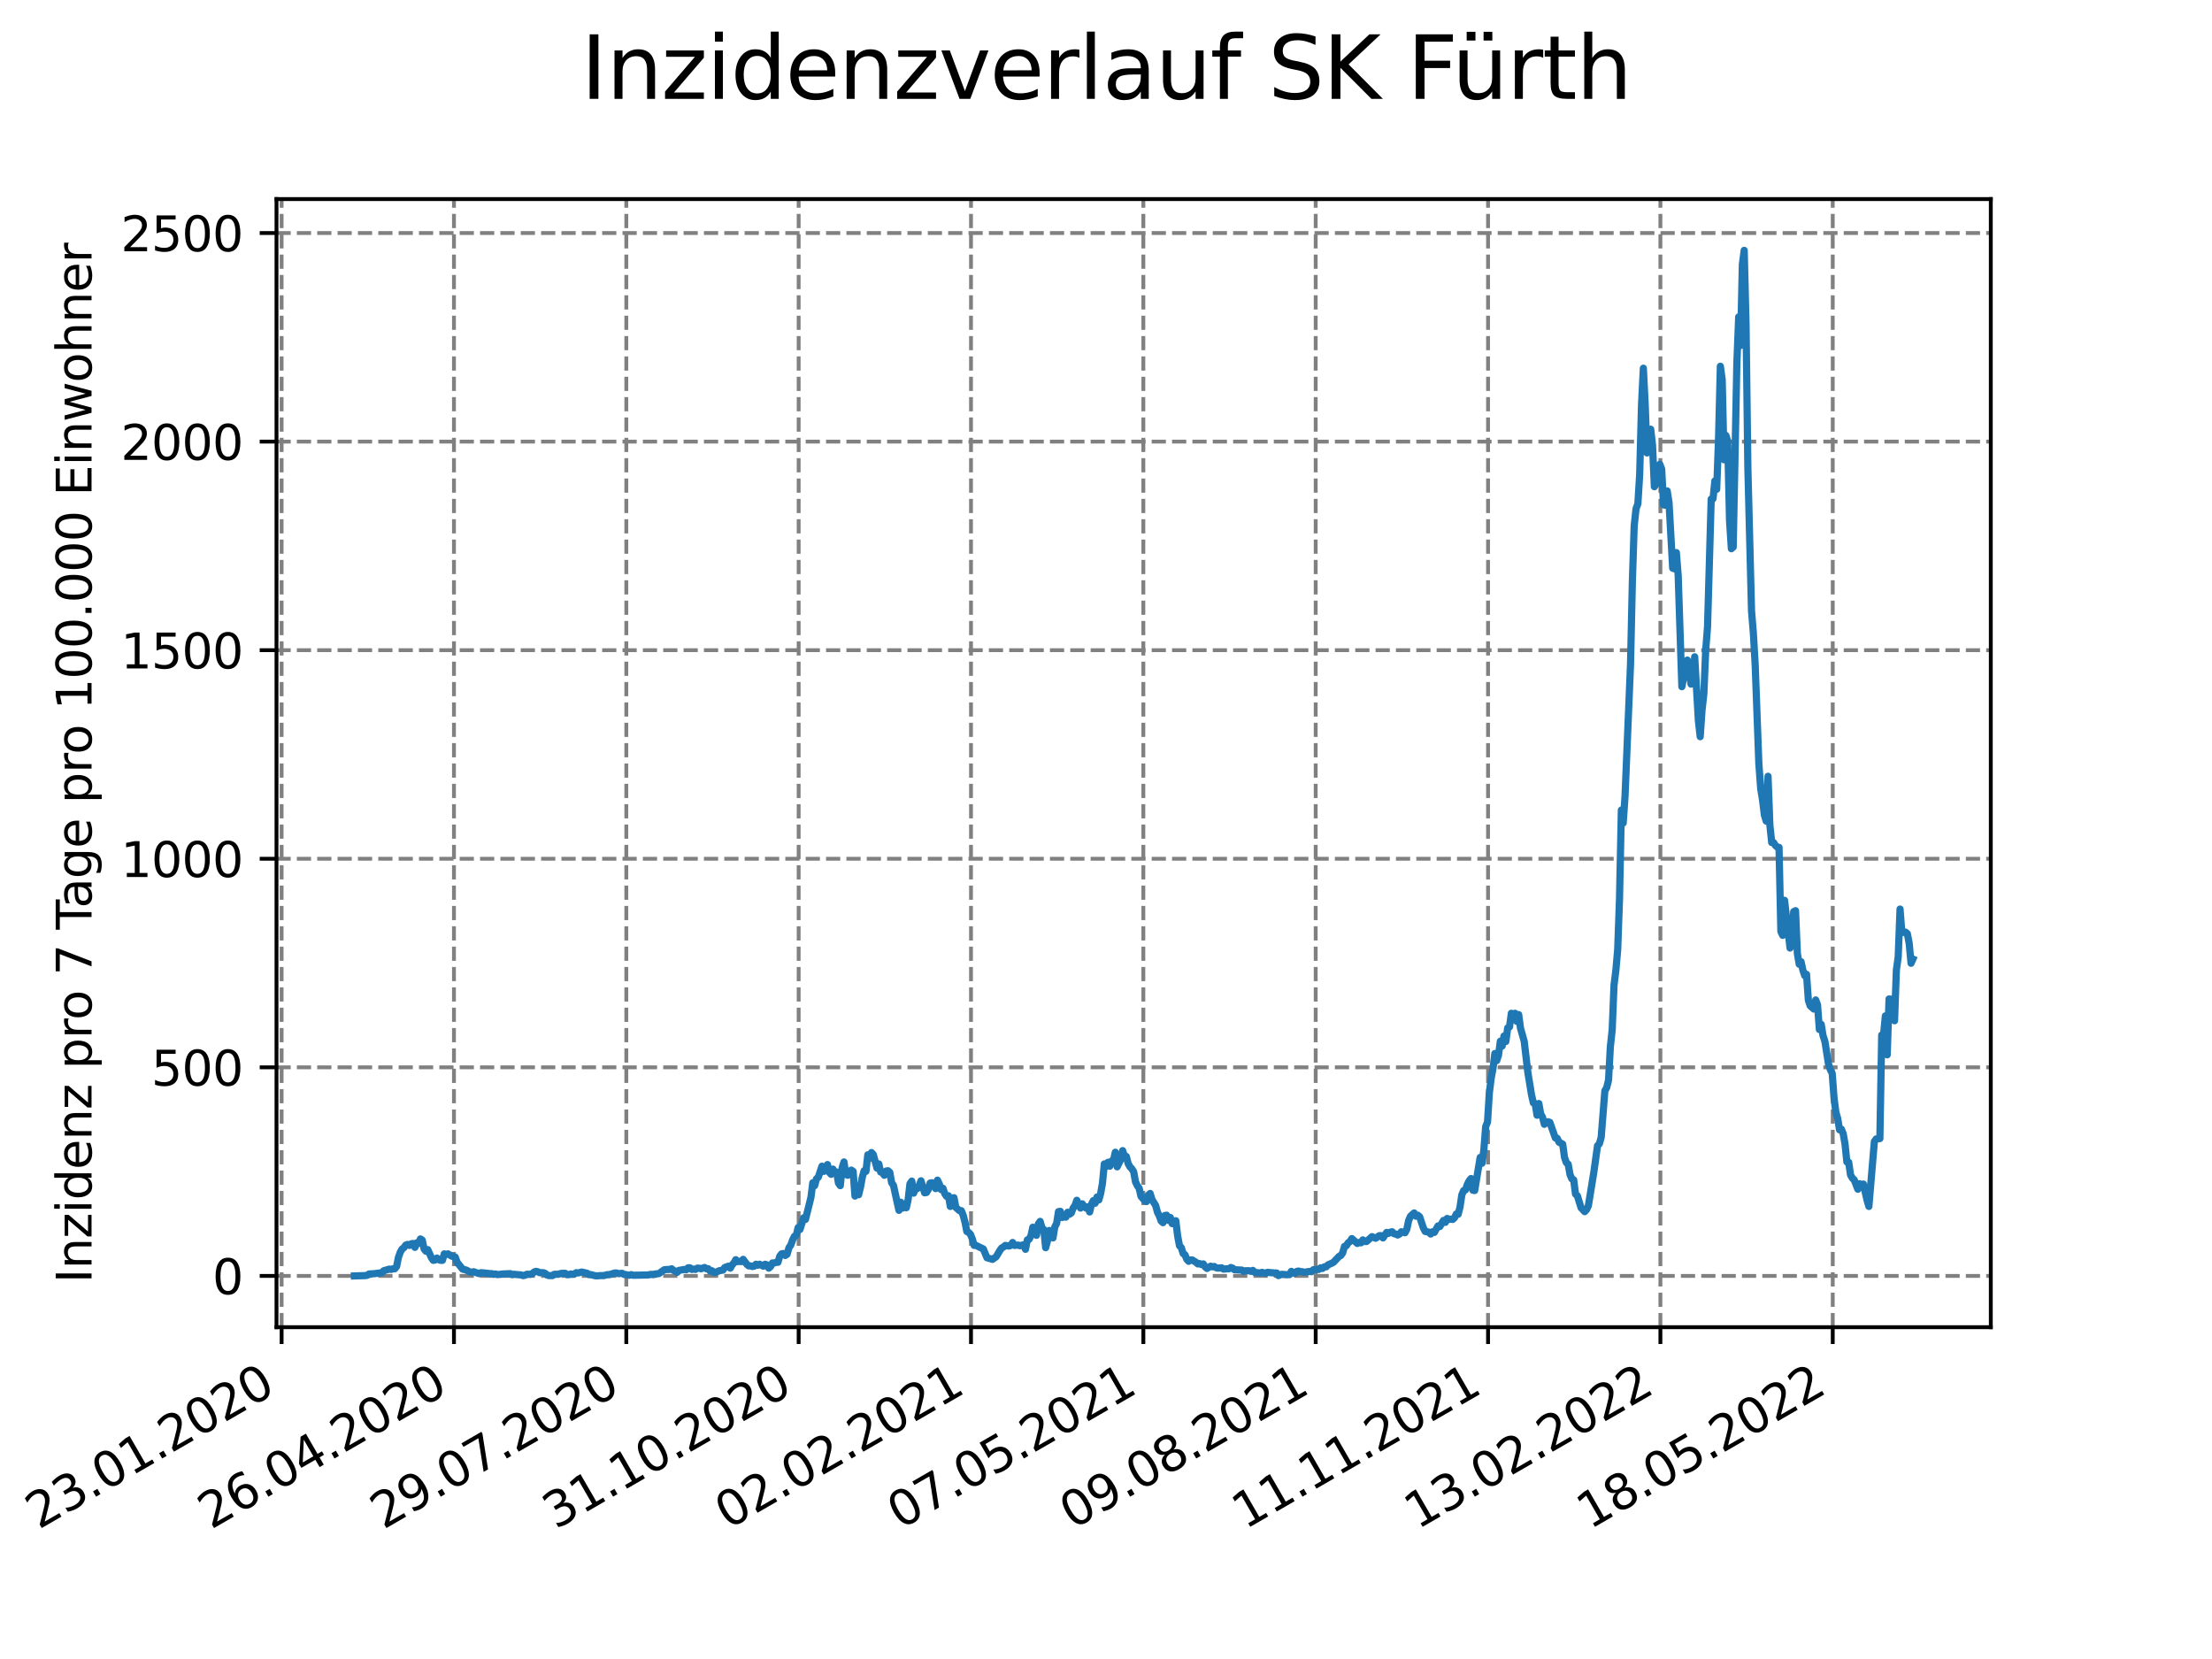 <?xml version="1.0" encoding="utf-8" standalone="no"?>
<!DOCTYPE svg PUBLIC "-//W3C//DTD SVG 1.1//EN"
  "http://www.w3.org/Graphics/SVG/1.1/DTD/svg11.dtd">
<svg xmlns:xlink="http://www.w3.org/1999/xlink" width="460.8pt" height="345.6pt" viewBox="0 0 460.8 345.6" xmlns="http://www.w3.org/2000/svg" version="1.1">
 <defs>
  <style type="text/css">*{stroke-linejoin: round; stroke-linecap: butt}</style>
 </defs>
 <g id="figure_1">
  <g id="patch_1">
   <path d="M 0 345.6 
L 460.8 345.6 
L 460.8 0 
L 0 0 
z
" style="fill: #ffffff"/>
  </g>
  <g id="axes_1">
   <g id="patch_2">
    <path d="M 57.6 276.48 
L 414.72 276.48 
L 414.72 41.472 
L 57.6 41.472 
z
" style="fill: #ffffff"/>
   </g>
   <g id="matplotlib.axis_1">
    <g id="xtick_1">
     <g id="line2d_1">
      <path d="M 58.666 276.48 
L 58.666 41.472 
" clip-path="url(#pffe6a54a6a)" style="fill: none; stroke-dasharray: 2.96,1.28; stroke-dashoffset: 0; stroke: #808080; stroke-width: 0.8"/>
     </g>
     <g id="line2d_2">
      <defs>
       <path id="m2ba91bfe1b" d="M 0 0 
L 0 3.5 
" style="stroke: #000000; stroke-width: 0.8"/>
      </defs>
      <g>
       <use xlink:href="#m2ba91bfe1b" x="58.666" y="276.48" style="stroke: #000000; stroke-width: 0.8"/>
      </g>
     </g>
     <g id="text_1">
      <!-- 23.01.2020 -->
      <g transform="translate(8.041 318.689)rotate(-30)scale(0.1 -0.1)">
       <defs>
        <path id="DejaVuSans-32" d="M 1228 531 
L 3431 531 
L 3431 0 
L 469 0 
L 469 531 
Q 828 903 1448 1529 
Q 2069 2156 2228 2338 
Q 2531 2678 2651 2914 
Q 2772 3150 2772 3378 
Q 2772 3750 2511 3984 
Q 2250 4219 1831 4219 
Q 1534 4219 1204 4116 
Q 875 4013 500 3803 
L 500 4441 
Q 881 4594 1212 4672 
Q 1544 4750 1819 4750 
Q 2544 4750 2975 4387 
Q 3406 4025 3406 3419 
Q 3406 3131 3298 2873 
Q 3191 2616 2906 2266 
Q 2828 2175 2409 1742 
Q 1991 1309 1228 531 
z
" transform="scale(0.016)"/>
        <path id="DejaVuSans-33" d="M 2597 2516 
Q 3050 2419 3304 2112 
Q 3559 1806 3559 1356 
Q 3559 666 3084 287 
Q 2609 -91 1734 -91 
Q 1441 -91 1130 -33 
Q 819 25 488 141 
L 488 750 
Q 750 597 1062 519 
Q 1375 441 1716 441 
Q 2309 441 2620 675 
Q 2931 909 2931 1356 
Q 2931 1769 2642 2001 
Q 2353 2234 1838 2234 
L 1294 2234 
L 1294 2753 
L 1863 2753 
Q 2328 2753 2575 2939 
Q 2822 3125 2822 3475 
Q 2822 3834 2567 4026 
Q 2313 4219 1838 4219 
Q 1578 4219 1281 4162 
Q 984 4106 628 3988 
L 628 4550 
Q 988 4650 1302 4700 
Q 1616 4750 1894 4750 
Q 2613 4750 3031 4423 
Q 3450 4097 3450 3541 
Q 3450 3153 3228 2886 
Q 3006 2619 2597 2516 
z
" transform="scale(0.016)"/>
        <path id="DejaVuSans-2e" d="M 684 794 
L 1344 794 
L 1344 0 
L 684 0 
L 684 794 
z
" transform="scale(0.016)"/>
        <path id="DejaVuSans-30" d="M 2034 4250 
Q 1547 4250 1301 3770 
Q 1056 3291 1056 2328 
Q 1056 1369 1301 889 
Q 1547 409 2034 409 
Q 2525 409 2770 889 
Q 3016 1369 3016 2328 
Q 3016 3291 2770 3770 
Q 2525 4250 2034 4250 
z
M 2034 4750 
Q 2819 4750 3233 4129 
Q 3647 3509 3647 2328 
Q 3647 1150 3233 529 
Q 2819 -91 2034 -91 
Q 1250 -91 836 529 
Q 422 1150 422 2328 
Q 422 3509 836 4129 
Q 1250 4750 2034 4750 
z
" transform="scale(0.016)"/>
        <path id="DejaVuSans-31" d="M 794 531 
L 1825 531 
L 1825 4091 
L 703 3866 
L 703 4441 
L 1819 4666 
L 2450 4666 
L 2450 531 
L 3481 531 
L 3481 0 
L 794 0 
L 794 531 
z
" transform="scale(0.016)"/>
       </defs>
       <use xlink:href="#DejaVuSans-32"/>
       <use xlink:href="#DejaVuSans-33" x="63.623"/>
       <use xlink:href="#DejaVuSans-2e" x="127.246"/>
       <use xlink:href="#DejaVuSans-30" x="159.033"/>
       <use xlink:href="#DejaVuSans-31" x="222.656"/>
       <use xlink:href="#DejaVuSans-2e" x="286.279"/>
       <use xlink:href="#DejaVuSans-32" x="318.066"/>
       <use xlink:href="#DejaVuSans-30" x="381.689"/>
       <use xlink:href="#DejaVuSans-32" x="445.312"/>
       <use xlink:href="#DejaVuSans-30" x="508.936"/>
      </g>
     </g>
    </g>
    <g id="xtick_2">
     <g id="line2d_3">
      <path d="M 94.569 276.48 
L 94.569 41.472 
" clip-path="url(#pffe6a54a6a)" style="fill: none; stroke-dasharray: 2.96,1.28; stroke-dashoffset: 0; stroke: #808080; stroke-width: 0.8"/>
     </g>
     <g id="line2d_4">
      <g>
       <use xlink:href="#m2ba91bfe1b" x="94.569" y="276.48" style="stroke: #000000; stroke-width: 0.8"/>
      </g>
     </g>
     <g id="text_2">
      <!-- 26.04.2020 -->
      <g transform="translate(43.944 318.689)rotate(-30)scale(0.1 -0.1)">
       <defs>
        <path id="DejaVuSans-36" d="M 2113 2584 
Q 1688 2584 1439 2293 
Q 1191 2003 1191 1497 
Q 1191 994 1439 701 
Q 1688 409 2113 409 
Q 2538 409 2786 701 
Q 3034 994 3034 1497 
Q 3034 2003 2786 2293 
Q 2538 2584 2113 2584 
z
M 3366 4563 
L 3366 3988 
Q 3128 4100 2886 4159 
Q 2644 4219 2406 4219 
Q 1781 4219 1451 3797 
Q 1122 3375 1075 2522 
Q 1259 2794 1537 2939 
Q 1816 3084 2150 3084 
Q 2853 3084 3261 2657 
Q 3669 2231 3669 1497 
Q 3669 778 3244 343 
Q 2819 -91 2113 -91 
Q 1303 -91 875 529 
Q 447 1150 447 2328 
Q 447 3434 972 4092 
Q 1497 4750 2381 4750 
Q 2619 4750 2861 4703 
Q 3103 4656 3366 4563 
z
" transform="scale(0.016)"/>
        <path id="DejaVuSans-34" d="M 2419 4116 
L 825 1625 
L 2419 1625 
L 2419 4116 
z
M 2253 4666 
L 3047 4666 
L 3047 1625 
L 3713 1625 
L 3713 1100 
L 3047 1100 
L 3047 0 
L 2419 0 
L 2419 1100 
L 313 1100 
L 313 1709 
L 2253 4666 
z
" transform="scale(0.016)"/>
       </defs>
       <use xlink:href="#DejaVuSans-32"/>
       <use xlink:href="#DejaVuSans-36" x="63.623"/>
       <use xlink:href="#DejaVuSans-2e" x="127.246"/>
       <use xlink:href="#DejaVuSans-30" x="159.033"/>
       <use xlink:href="#DejaVuSans-34" x="222.656"/>
       <use xlink:href="#DejaVuSans-2e" x="286.279"/>
       <use xlink:href="#DejaVuSans-32" x="318.066"/>
       <use xlink:href="#DejaVuSans-30" x="381.689"/>
       <use xlink:href="#DejaVuSans-32" x="445.312"/>
       <use xlink:href="#DejaVuSans-30" x="508.936"/>
      </g>
     </g>
    </g>
    <g id="xtick_3">
     <g id="line2d_5">
      <path d="M 130.472 276.48 
L 130.472 41.472 
" clip-path="url(#pffe6a54a6a)" style="fill: none; stroke-dasharray: 2.96,1.28; stroke-dashoffset: 0; stroke: #808080; stroke-width: 0.8"/>
     </g>
     <g id="line2d_6">
      <g>
       <use xlink:href="#m2ba91bfe1b" x="130.472" y="276.48" style="stroke: #000000; stroke-width: 0.8"/>
      </g>
     </g>
     <g id="text_3">
      <!-- 29.07.2020 -->
      <g transform="translate(79.847 318.689)rotate(-30)scale(0.1 -0.1)">
       <defs>
        <path id="DejaVuSans-39" d="M 703 97 
L 703 672 
Q 941 559 1184 500 
Q 1428 441 1663 441 
Q 2288 441 2617 861 
Q 2947 1281 2994 2138 
Q 2813 1869 2534 1725 
Q 2256 1581 1919 1581 
Q 1219 1581 811 2004 
Q 403 2428 403 3163 
Q 403 3881 828 4315 
Q 1253 4750 1959 4750 
Q 2769 4750 3195 4129 
Q 3622 3509 3622 2328 
Q 3622 1225 3098 567 
Q 2575 -91 1691 -91 
Q 1453 -91 1209 -44 
Q 966 3 703 97 
z
M 1959 2075 
Q 2384 2075 2632 2365 
Q 2881 2656 2881 3163 
Q 2881 3666 2632 3958 
Q 2384 4250 1959 4250 
Q 1534 4250 1286 3958 
Q 1038 3666 1038 3163 
Q 1038 2656 1286 2365 
Q 1534 2075 1959 2075 
z
" transform="scale(0.016)"/>
        <path id="DejaVuSans-37" d="M 525 4666 
L 3525 4666 
L 3525 4397 
L 1831 0 
L 1172 0 
L 2766 4134 
L 525 4134 
L 525 4666 
z
" transform="scale(0.016)"/>
       </defs>
       <use xlink:href="#DejaVuSans-32"/>
       <use xlink:href="#DejaVuSans-39" x="63.623"/>
       <use xlink:href="#DejaVuSans-2e" x="127.246"/>
       <use xlink:href="#DejaVuSans-30" x="159.033"/>
       <use xlink:href="#DejaVuSans-37" x="222.656"/>
       <use xlink:href="#DejaVuSans-2e" x="286.279"/>
       <use xlink:href="#DejaVuSans-32" x="318.066"/>
       <use xlink:href="#DejaVuSans-30" x="381.689"/>
       <use xlink:href="#DejaVuSans-32" x="445.312"/>
       <use xlink:href="#DejaVuSans-30" x="508.936"/>
      </g>
     </g>
    </g>
    <g id="xtick_4">
     <g id="line2d_7">
      <path d="M 166.375 276.48 
L 166.375 41.472 
" clip-path="url(#pffe6a54a6a)" style="fill: none; stroke-dasharray: 2.96,1.28; stroke-dashoffset: 0; stroke: #808080; stroke-width: 0.8"/>
     </g>
     <g id="line2d_8">
      <g>
       <use xlink:href="#m2ba91bfe1b" x="166.375" y="276.48" style="stroke: #000000; stroke-width: 0.8"/>
      </g>
     </g>
     <g id="text_4">
      <!-- 31.10.2020 -->
      <g transform="translate(115.75 318.689)rotate(-30)scale(0.1 -0.1)">
       <use xlink:href="#DejaVuSans-33"/>
       <use xlink:href="#DejaVuSans-31" x="63.623"/>
       <use xlink:href="#DejaVuSans-2e" x="127.246"/>
       <use xlink:href="#DejaVuSans-31" x="159.033"/>
       <use xlink:href="#DejaVuSans-30" x="222.656"/>
       <use xlink:href="#DejaVuSans-2e" x="286.279"/>
       <use xlink:href="#DejaVuSans-32" x="318.066"/>
       <use xlink:href="#DejaVuSans-30" x="381.689"/>
       <use xlink:href="#DejaVuSans-32" x="445.312"/>
       <use xlink:href="#DejaVuSans-30" x="508.936"/>
      </g>
     </g>
    </g>
    <g id="xtick_5">
     <g id="line2d_9">
      <path d="M 202.278 276.48 
L 202.278 41.472 
" clip-path="url(#pffe6a54a6a)" style="fill: none; stroke-dasharray: 2.96,1.28; stroke-dashoffset: 0; stroke: #808080; stroke-width: 0.8"/>
     </g>
     <g id="line2d_10">
      <g>
       <use xlink:href="#m2ba91bfe1b" x="202.278" y="276.48" style="stroke: #000000; stroke-width: 0.8"/>
      </g>
     </g>
     <g id="text_5">
      <!-- 02.02.2021 -->
      <g transform="translate(151.653 318.689)rotate(-30)scale(0.1 -0.1)">
       <use xlink:href="#DejaVuSans-30"/>
       <use xlink:href="#DejaVuSans-32" x="63.623"/>
       <use xlink:href="#DejaVuSans-2e" x="127.246"/>
       <use xlink:href="#DejaVuSans-30" x="159.033"/>
       <use xlink:href="#DejaVuSans-32" x="222.656"/>
       <use xlink:href="#DejaVuSans-2e" x="286.279"/>
       <use xlink:href="#DejaVuSans-32" x="318.066"/>
       <use xlink:href="#DejaVuSans-30" x="381.689"/>
       <use xlink:href="#DejaVuSans-32" x="445.312"/>
       <use xlink:href="#DejaVuSans-31" x="508.936"/>
      </g>
     </g>
    </g>
    <g id="xtick_6">
     <g id="line2d_11">
      <path d="M 238.181 276.48 
L 238.181 41.472 
" clip-path="url(#pffe6a54a6a)" style="fill: none; stroke-dasharray: 2.96,1.28; stroke-dashoffset: 0; stroke: #808080; stroke-width: 0.8"/>
     </g>
     <g id="line2d_12">
      <g>
       <use xlink:href="#m2ba91bfe1b" x="238.181" y="276.48" style="stroke: #000000; stroke-width: 0.8"/>
      </g>
     </g>
     <g id="text_6">
      <!-- 07.05.2021 -->
      <g transform="translate(187.556 318.689)rotate(-30)scale(0.1 -0.1)">
       <defs>
        <path id="DejaVuSans-35" d="M 691 4666 
L 3169 4666 
L 3169 4134 
L 1269 4134 
L 1269 2991 
Q 1406 3038 1543 3061 
Q 1681 3084 1819 3084 
Q 2600 3084 3056 2656 
Q 3513 2228 3513 1497 
Q 3513 744 3044 326 
Q 2575 -91 1722 -91 
Q 1428 -91 1123 -41 
Q 819 9 494 109 
L 494 744 
Q 775 591 1075 516 
Q 1375 441 1709 441 
Q 2250 441 2565 725 
Q 2881 1009 2881 1497 
Q 2881 1984 2565 2268 
Q 2250 2553 1709 2553 
Q 1456 2553 1204 2497 
Q 953 2441 691 2322 
L 691 4666 
z
" transform="scale(0.016)"/>
       </defs>
       <use xlink:href="#DejaVuSans-30"/>
       <use xlink:href="#DejaVuSans-37" x="63.623"/>
       <use xlink:href="#DejaVuSans-2e" x="127.246"/>
       <use xlink:href="#DejaVuSans-30" x="159.033"/>
       <use xlink:href="#DejaVuSans-35" x="222.656"/>
       <use xlink:href="#DejaVuSans-2e" x="286.279"/>
       <use xlink:href="#DejaVuSans-32" x="318.066"/>
       <use xlink:href="#DejaVuSans-30" x="381.689"/>
       <use xlink:href="#DejaVuSans-32" x="445.312"/>
       <use xlink:href="#DejaVuSans-31" x="508.936"/>
      </g>
     </g>
    </g>
    <g id="xtick_7">
     <g id="line2d_13">
      <path d="M 274.084 276.48 
L 274.084 41.472 
" clip-path="url(#pffe6a54a6a)" style="fill: none; stroke-dasharray: 2.96,1.28; stroke-dashoffset: 0; stroke: #808080; stroke-width: 0.8"/>
     </g>
     <g id="line2d_14">
      <g>
       <use xlink:href="#m2ba91bfe1b" x="274.084" y="276.48" style="stroke: #000000; stroke-width: 0.8"/>
      </g>
     </g>
     <g id="text_7">
      <!-- 09.08.2021 -->
      <g transform="translate(223.459 318.689)rotate(-30)scale(0.1 -0.1)">
       <defs>
        <path id="DejaVuSans-38" d="M 2034 2216 
Q 1584 2216 1326 1975 
Q 1069 1734 1069 1313 
Q 1069 891 1326 650 
Q 1584 409 2034 409 
Q 2484 409 2743 651 
Q 3003 894 3003 1313 
Q 3003 1734 2745 1975 
Q 2488 2216 2034 2216 
z
M 1403 2484 
Q 997 2584 770 2862 
Q 544 3141 544 3541 
Q 544 4100 942 4425 
Q 1341 4750 2034 4750 
Q 2731 4750 3128 4425 
Q 3525 4100 3525 3541 
Q 3525 3141 3298 2862 
Q 3072 2584 2669 2484 
Q 3125 2378 3379 2068 
Q 3634 1759 3634 1313 
Q 3634 634 3220 271 
Q 2806 -91 2034 -91 
Q 1263 -91 848 271 
Q 434 634 434 1313 
Q 434 1759 690 2068 
Q 947 2378 1403 2484 
z
M 1172 3481 
Q 1172 3119 1398 2916 
Q 1625 2713 2034 2713 
Q 2441 2713 2670 2916 
Q 2900 3119 2900 3481 
Q 2900 3844 2670 4047 
Q 2441 4250 2034 4250 
Q 1625 4250 1398 4047 
Q 1172 3844 1172 3481 
z
" transform="scale(0.016)"/>
       </defs>
       <use xlink:href="#DejaVuSans-30"/>
       <use xlink:href="#DejaVuSans-39" x="63.623"/>
       <use xlink:href="#DejaVuSans-2e" x="127.246"/>
       <use xlink:href="#DejaVuSans-30" x="159.033"/>
       <use xlink:href="#DejaVuSans-38" x="222.656"/>
       <use xlink:href="#DejaVuSans-2e" x="286.279"/>
       <use xlink:href="#DejaVuSans-32" x="318.066"/>
       <use xlink:href="#DejaVuSans-30" x="381.689"/>
       <use xlink:href="#DejaVuSans-32" x="445.312"/>
       <use xlink:href="#DejaVuSans-31" x="508.936"/>
      </g>
     </g>
    </g>
    <g id="xtick_8">
     <g id="line2d_15">
      <path d="M 309.987 276.48 
L 309.987 41.472 
" clip-path="url(#pffe6a54a6a)" style="fill: none; stroke-dasharray: 2.96,1.28; stroke-dashoffset: 0; stroke: #808080; stroke-width: 0.8"/>
     </g>
     <g id="line2d_16">
      <g>
       <use xlink:href="#m2ba91bfe1b" x="309.987" y="276.48" style="stroke: #000000; stroke-width: 0.8"/>
      </g>
     </g>
     <g id="text_8">
      <!-- 11.11.2021 -->
      <g transform="translate(259.362 318.689)rotate(-30)scale(0.1 -0.1)">
       <use xlink:href="#DejaVuSans-31"/>
       <use xlink:href="#DejaVuSans-31" x="63.623"/>
       <use xlink:href="#DejaVuSans-2e" x="127.246"/>
       <use xlink:href="#DejaVuSans-31" x="159.033"/>
       <use xlink:href="#DejaVuSans-31" x="222.656"/>
       <use xlink:href="#DejaVuSans-2e" x="286.279"/>
       <use xlink:href="#DejaVuSans-32" x="318.066"/>
       <use xlink:href="#DejaVuSans-30" x="381.689"/>
       <use xlink:href="#DejaVuSans-32" x="445.312"/>
       <use xlink:href="#DejaVuSans-31" x="508.936"/>
      </g>
     </g>
    </g>
    <g id="xtick_9">
     <g id="line2d_17">
      <path d="M 345.89 276.48 
L 345.89 41.472 
" clip-path="url(#pffe6a54a6a)" style="fill: none; stroke-dasharray: 2.96,1.28; stroke-dashoffset: 0; stroke: #808080; stroke-width: 0.8"/>
     </g>
     <g id="line2d_18">
      <g>
       <use xlink:href="#m2ba91bfe1b" x="345.89" y="276.48" style="stroke: #000000; stroke-width: 0.8"/>
      </g>
     </g>
     <g id="text_9">
      <!-- 13.02.2022 -->
      <g transform="translate(295.265 318.689)rotate(-30)scale(0.1 -0.1)">
       <use xlink:href="#DejaVuSans-31"/>
       <use xlink:href="#DejaVuSans-33" x="63.623"/>
       <use xlink:href="#DejaVuSans-2e" x="127.246"/>
       <use xlink:href="#DejaVuSans-30" x="159.033"/>
       <use xlink:href="#DejaVuSans-32" x="222.656"/>
       <use xlink:href="#DejaVuSans-2e" x="286.279"/>
       <use xlink:href="#DejaVuSans-32" x="318.066"/>
       <use xlink:href="#DejaVuSans-30" x="381.689"/>
       <use xlink:href="#DejaVuSans-32" x="445.312"/>
       <use xlink:href="#DejaVuSans-32" x="508.936"/>
      </g>
     </g>
    </g>
    <g id="xtick_10">
     <g id="line2d_19">
      <path d="M 381.793 276.48 
L 381.793 41.472 
" clip-path="url(#pffe6a54a6a)" style="fill: none; stroke-dasharray: 2.96,1.28; stroke-dashoffset: 0; stroke: #808080; stroke-width: 0.8"/>
     </g>
     <g id="line2d_20">
      <g>
       <use xlink:href="#m2ba91bfe1b" x="381.793" y="276.48" style="stroke: #000000; stroke-width: 0.8"/>
      </g>
     </g>
     <g id="text_10">
      <!-- 18.05.2022 -->
      <g transform="translate(331.168 318.689)rotate(-30)scale(0.1 -0.1)">
       <use xlink:href="#DejaVuSans-31"/>
       <use xlink:href="#DejaVuSans-38" x="63.623"/>
       <use xlink:href="#DejaVuSans-2e" x="127.246"/>
       <use xlink:href="#DejaVuSans-30" x="159.033"/>
       <use xlink:href="#DejaVuSans-35" x="222.656"/>
       <use xlink:href="#DejaVuSans-2e" x="286.279"/>
       <use xlink:href="#DejaVuSans-32" x="318.066"/>
       <use xlink:href="#DejaVuSans-30" x="381.689"/>
       <use xlink:href="#DejaVuSans-32" x="445.312"/>
       <use xlink:href="#DejaVuSans-32" x="508.936"/>
      </g>
     </g>
    </g>
   </g>
   <g id="matplotlib.axis_2">
    <g id="ytick_1">
     <g id="line2d_21">
      <path d="M 57.6 265.798 
L 414.72 265.798 
" clip-path="url(#pffe6a54a6a)" style="fill: none; stroke-dasharray: 2.96,1.28; stroke-dashoffset: 0; stroke: #808080; stroke-width: 0.8"/>
     </g>
     <g id="line2d_22">
      <defs>
       <path id="m1db3e05b35" d="M 0 0 
L -3.5 0 
" style="stroke: #000000; stroke-width: 0.8"/>
      </defs>
      <g>
       <use xlink:href="#m1db3e05b35" x="57.6" y="265.798" style="stroke: #000000; stroke-width: 0.8"/>
      </g>
     </g>
     <g id="text_11">
      <!-- 0 -->
      <g transform="translate(44.237 269.597)scale(0.1 -0.1)">
       <use xlink:href="#DejaVuSans-30"/>
      </g>
     </g>
    </g>
    <g id="ytick_2">
     <g id="line2d_23">
      <path d="M 57.6 222.346 
L 414.72 222.346 
" clip-path="url(#pffe6a54a6a)" style="fill: none; stroke-dasharray: 2.96,1.28; stroke-dashoffset: 0; stroke: #808080; stroke-width: 0.8"/>
     </g>
     <g id="line2d_24">
      <g>
       <use xlink:href="#m1db3e05b35" x="57.6" y="222.346" style="stroke: #000000; stroke-width: 0.8"/>
      </g>
     </g>
     <g id="text_12">
      <!-- 500 -->
      <g transform="translate(31.512 226.146)scale(0.1 -0.1)">
       <use xlink:href="#DejaVuSans-35"/>
       <use xlink:href="#DejaVuSans-30" x="63.623"/>
       <use xlink:href="#DejaVuSans-30" x="127.246"/>
      </g>
     </g>
    </g>
    <g id="ytick_3">
     <g id="line2d_25">
      <path d="M 57.6 178.895 
L 414.72 178.895 
" clip-path="url(#pffe6a54a6a)" style="fill: none; stroke-dasharray: 2.96,1.28; stroke-dashoffset: 0; stroke: #808080; stroke-width: 0.8"/>
     </g>
     <g id="line2d_26">
      <g>
       <use xlink:href="#m1db3e05b35" x="57.6" y="178.895" style="stroke: #000000; stroke-width: 0.8"/>
      </g>
     </g>
     <g id="text_13">
      <!-- 1000 -->
      <g transform="translate(25.15 182.694)scale(0.1 -0.1)">
       <use xlink:href="#DejaVuSans-31"/>
       <use xlink:href="#DejaVuSans-30" x="63.623"/>
       <use xlink:href="#DejaVuSans-30" x="127.246"/>
       <use xlink:href="#DejaVuSans-30" x="190.869"/>
      </g>
     </g>
    </g>
    <g id="ytick_4">
     <g id="line2d_27">
      <path d="M 57.6 135.444 
L 414.72 135.444 
" clip-path="url(#pffe6a54a6a)" style="fill: none; stroke-dasharray: 2.96,1.28; stroke-dashoffset: 0; stroke: #808080; stroke-width: 0.8"/>
     </g>
     <g id="line2d_28">
      <g>
       <use xlink:href="#m1db3e05b35" x="57.6" y="135.444" style="stroke: #000000; stroke-width: 0.8"/>
      </g>
     </g>
     <g id="text_14">
      <!-- 1500 -->
      <g transform="translate(25.15 139.243)scale(0.1 -0.1)">
       <use xlink:href="#DejaVuSans-31"/>
       <use xlink:href="#DejaVuSans-35" x="63.623"/>
       <use xlink:href="#DejaVuSans-30" x="127.246"/>
       <use xlink:href="#DejaVuSans-30" x="190.869"/>
      </g>
     </g>
    </g>
    <g id="ytick_5">
     <g id="line2d_29">
      <path d="M 57.6 91.992 
L 414.72 91.992 
" clip-path="url(#pffe6a54a6a)" style="fill: none; stroke-dasharray: 2.96,1.28; stroke-dashoffset: 0; stroke: #808080; stroke-width: 0.8"/>
     </g>
     <g id="line2d_30">
      <g>
       <use xlink:href="#m1db3e05b35" x="57.6" y="91.992" style="stroke: #000000; stroke-width: 0.8"/>
      </g>
     </g>
     <g id="text_15">
      <!-- 2000 -->
      <g transform="translate(25.15 95.792)scale(0.1 -0.1)">
       <use xlink:href="#DejaVuSans-32"/>
       <use xlink:href="#DejaVuSans-30" x="63.623"/>
       <use xlink:href="#DejaVuSans-30" x="127.246"/>
       <use xlink:href="#DejaVuSans-30" x="190.869"/>
      </g>
     </g>
    </g>
    <g id="ytick_6">
     <g id="line2d_31">
      <path d="M 57.6 48.541 
L 414.72 48.541 
" clip-path="url(#pffe6a54a6a)" style="fill: none; stroke-dasharray: 2.96,1.28; stroke-dashoffset: 0; stroke: #808080; stroke-width: 0.8"/>
     </g>
     <g id="line2d_32">
      <g>
       <use xlink:href="#m1db3e05b35" x="57.6" y="48.541" style="stroke: #000000; stroke-width: 0.8"/>
      </g>
     </g>
     <g id="text_16">
      <!-- 2500 -->
      <g transform="translate(25.15 52.34)scale(0.1 -0.1)">
       <use xlink:href="#DejaVuSans-32"/>
       <use xlink:href="#DejaVuSans-35" x="63.623"/>
       <use xlink:href="#DejaVuSans-30" x="127.246"/>
       <use xlink:href="#DejaVuSans-30" x="190.869"/>
      </g>
     </g>
    </g>
    <g id="text_17">
     <!-- Inzidenz pro 7 Tage pro 100.000 Einwohner -->
     <g transform="translate(19.07 267.301)rotate(-90)scale(0.1 -0.1)">
      <defs>
       <path id="DejaVuSans-49" d="M 628 4666 
L 1259 4666 
L 1259 0 
L 628 0 
L 628 4666 
z
" transform="scale(0.016)"/>
       <path id="DejaVuSans-6e" d="M 3513 2113 
L 3513 0 
L 2938 0 
L 2938 2094 
Q 2938 2591 2744 2837 
Q 2550 3084 2163 3084 
Q 1697 3084 1428 2787 
Q 1159 2491 1159 1978 
L 1159 0 
L 581 0 
L 581 3500 
L 1159 3500 
L 1159 2956 
Q 1366 3272 1645 3428 
Q 1925 3584 2291 3584 
Q 2894 3584 3203 3211 
Q 3513 2838 3513 2113 
z
" transform="scale(0.016)"/>
       <path id="DejaVuSans-7a" d="M 353 3500 
L 3084 3500 
L 3084 2975 
L 922 459 
L 3084 459 
L 3084 0 
L 275 0 
L 275 525 
L 2438 3041 
L 353 3041 
L 353 3500 
z
" transform="scale(0.016)"/>
       <path id="DejaVuSans-69" d="M 603 3500 
L 1178 3500 
L 1178 0 
L 603 0 
L 603 3500 
z
M 603 4863 
L 1178 4863 
L 1178 4134 
L 603 4134 
L 603 4863 
z
" transform="scale(0.016)"/>
       <path id="DejaVuSans-64" d="M 2906 2969 
L 2906 4863 
L 3481 4863 
L 3481 0 
L 2906 0 
L 2906 525 
Q 2725 213 2448 61 
Q 2172 -91 1784 -91 
Q 1150 -91 751 415 
Q 353 922 353 1747 
Q 353 2572 751 3078 
Q 1150 3584 1784 3584 
Q 2172 3584 2448 3432 
Q 2725 3281 2906 2969 
z
M 947 1747 
Q 947 1113 1208 752 
Q 1469 391 1925 391 
Q 2381 391 2643 752 
Q 2906 1113 2906 1747 
Q 2906 2381 2643 2742 
Q 2381 3103 1925 3103 
Q 1469 3103 1208 2742 
Q 947 2381 947 1747 
z
" transform="scale(0.016)"/>
       <path id="DejaVuSans-65" d="M 3597 1894 
L 3597 1613 
L 953 1613 
Q 991 1019 1311 708 
Q 1631 397 2203 397 
Q 2534 397 2845 478 
Q 3156 559 3463 722 
L 3463 178 
Q 3153 47 2828 -22 
Q 2503 -91 2169 -91 
Q 1331 -91 842 396 
Q 353 884 353 1716 
Q 353 2575 817 3079 
Q 1281 3584 2069 3584 
Q 2775 3584 3186 3129 
Q 3597 2675 3597 1894 
z
M 3022 2063 
Q 3016 2534 2758 2815 
Q 2500 3097 2075 3097 
Q 1594 3097 1305 2825 
Q 1016 2553 972 2059 
L 3022 2063 
z
" transform="scale(0.016)"/>
       <path id="DejaVuSans-20" transform="scale(0.016)"/>
       <path id="DejaVuSans-70" d="M 1159 525 
L 1159 -1331 
L 581 -1331 
L 581 3500 
L 1159 3500 
L 1159 2969 
Q 1341 3281 1617 3432 
Q 1894 3584 2278 3584 
Q 2916 3584 3314 3078 
Q 3713 2572 3713 1747 
Q 3713 922 3314 415 
Q 2916 -91 2278 -91 
Q 1894 -91 1617 61 
Q 1341 213 1159 525 
z
M 3116 1747 
Q 3116 2381 2855 2742 
Q 2594 3103 2138 3103 
Q 1681 3103 1420 2742 
Q 1159 2381 1159 1747 
Q 1159 1113 1420 752 
Q 1681 391 2138 391 
Q 2594 391 2855 752 
Q 3116 1113 3116 1747 
z
" transform="scale(0.016)"/>
       <path id="DejaVuSans-72" d="M 2631 2963 
Q 2534 3019 2420 3045 
Q 2306 3072 2169 3072 
Q 1681 3072 1420 2755 
Q 1159 2438 1159 1844 
L 1159 0 
L 581 0 
L 581 3500 
L 1159 3500 
L 1159 2956 
Q 1341 3275 1631 3429 
Q 1922 3584 2338 3584 
Q 2397 3584 2469 3576 
Q 2541 3569 2628 3553 
L 2631 2963 
z
" transform="scale(0.016)"/>
       <path id="DejaVuSans-6f" d="M 1959 3097 
Q 1497 3097 1228 2736 
Q 959 2375 959 1747 
Q 959 1119 1226 758 
Q 1494 397 1959 397 
Q 2419 397 2687 759 
Q 2956 1122 2956 1747 
Q 2956 2369 2687 2733 
Q 2419 3097 1959 3097 
z
M 1959 3584 
Q 2709 3584 3137 3096 
Q 3566 2609 3566 1747 
Q 3566 888 3137 398 
Q 2709 -91 1959 -91 
Q 1206 -91 779 398 
Q 353 888 353 1747 
Q 353 2609 779 3096 
Q 1206 3584 1959 3584 
z
" transform="scale(0.016)"/>
       <path id="DejaVuSans-54" d="M -19 4666 
L 3928 4666 
L 3928 4134 
L 2272 4134 
L 2272 0 
L 1638 0 
L 1638 4134 
L -19 4134 
L -19 4666 
z
" transform="scale(0.016)"/>
       <path id="DejaVuSans-61" d="M 2194 1759 
Q 1497 1759 1228 1600 
Q 959 1441 959 1056 
Q 959 750 1161 570 
Q 1363 391 1709 391 
Q 2188 391 2477 730 
Q 2766 1069 2766 1631 
L 2766 1759 
L 2194 1759 
z
M 3341 1997 
L 3341 0 
L 2766 0 
L 2766 531 
Q 2569 213 2275 61 
Q 1981 -91 1556 -91 
Q 1019 -91 701 211 
Q 384 513 384 1019 
Q 384 1609 779 1909 
Q 1175 2209 1959 2209 
L 2766 2209 
L 2766 2266 
Q 2766 2663 2505 2880 
Q 2244 3097 1772 3097 
Q 1472 3097 1187 3025 
Q 903 2953 641 2809 
L 641 3341 
Q 956 3463 1253 3523 
Q 1550 3584 1831 3584 
Q 2591 3584 2966 3190 
Q 3341 2797 3341 1997 
z
" transform="scale(0.016)"/>
       <path id="DejaVuSans-67" d="M 2906 1791 
Q 2906 2416 2648 2759 
Q 2391 3103 1925 3103 
Q 1463 3103 1205 2759 
Q 947 2416 947 1791 
Q 947 1169 1205 825 
Q 1463 481 1925 481 
Q 2391 481 2648 825 
Q 2906 1169 2906 1791 
z
M 3481 434 
Q 3481 -459 3084 -895 
Q 2688 -1331 1869 -1331 
Q 1566 -1331 1297 -1286 
Q 1028 -1241 775 -1147 
L 775 -588 
Q 1028 -725 1275 -790 
Q 1522 -856 1778 -856 
Q 2344 -856 2625 -561 
Q 2906 -266 2906 331 
L 2906 616 
Q 2728 306 2450 153 
Q 2172 0 1784 0 
Q 1141 0 747 490 
Q 353 981 353 1791 
Q 353 2603 747 3093 
Q 1141 3584 1784 3584 
Q 2172 3584 2450 3431 
Q 2728 3278 2906 2969 
L 2906 3500 
L 3481 3500 
L 3481 434 
z
" transform="scale(0.016)"/>
       <path id="DejaVuSans-45" d="M 628 4666 
L 3578 4666 
L 3578 4134 
L 1259 4134 
L 1259 2753 
L 3481 2753 
L 3481 2222 
L 1259 2222 
L 1259 531 
L 3634 531 
L 3634 0 
L 628 0 
L 628 4666 
z
" transform="scale(0.016)"/>
       <path id="DejaVuSans-77" d="M 269 3500 
L 844 3500 
L 1563 769 
L 2278 3500 
L 2956 3500 
L 3675 769 
L 4391 3500 
L 4966 3500 
L 4050 0 
L 3372 0 
L 2619 2869 
L 1863 0 
L 1184 0 
L 269 3500 
z
" transform="scale(0.016)"/>
       <path id="DejaVuSans-68" d="M 3513 2113 
L 3513 0 
L 2938 0 
L 2938 2094 
Q 2938 2591 2744 2837 
Q 2550 3084 2163 3084 
Q 1697 3084 1428 2787 
Q 1159 2491 1159 1978 
L 1159 0 
L 581 0 
L 581 4863 
L 1159 4863 
L 1159 2956 
Q 1366 3272 1645 3428 
Q 1925 3584 2291 3584 
Q 2894 3584 3203 3211 
Q 3513 2838 3513 2113 
z
" transform="scale(0.016)"/>
      </defs>
      <use xlink:href="#DejaVuSans-49"/>
      <use xlink:href="#DejaVuSans-6e" x="29.492"/>
      <use xlink:href="#DejaVuSans-7a" x="92.871"/>
      <use xlink:href="#DejaVuSans-69" x="145.361"/>
      <use xlink:href="#DejaVuSans-64" x="173.145"/>
      <use xlink:href="#DejaVuSans-65" x="236.621"/>
      <use xlink:href="#DejaVuSans-6e" x="298.145"/>
      <use xlink:href="#DejaVuSans-7a" x="361.523"/>
      <use xlink:href="#DejaVuSans-20" x="414.014"/>
      <use xlink:href="#DejaVuSans-70" x="445.801"/>
      <use xlink:href="#DejaVuSans-72" x="509.277"/>
      <use xlink:href="#DejaVuSans-6f" x="548.141"/>
      <use xlink:href="#DejaVuSans-20" x="609.322"/>
      <use xlink:href="#DejaVuSans-37" x="641.109"/>
      <use xlink:href="#DejaVuSans-20" x="704.732"/>
      <use xlink:href="#DejaVuSans-54" x="736.52"/>
      <use xlink:href="#DejaVuSans-61" x="781.104"/>
      <use xlink:href="#DejaVuSans-67" x="842.383"/>
      <use xlink:href="#DejaVuSans-65" x="905.859"/>
      <use xlink:href="#DejaVuSans-20" x="967.383"/>
      <use xlink:href="#DejaVuSans-70" x="999.17"/>
      <use xlink:href="#DejaVuSans-72" x="1062.646"/>
      <use xlink:href="#DejaVuSans-6f" x="1101.51"/>
      <use xlink:href="#DejaVuSans-20" x="1162.691"/>
      <use xlink:href="#DejaVuSans-31" x="1194.479"/>
      <use xlink:href="#DejaVuSans-30" x="1258.102"/>
      <use xlink:href="#DejaVuSans-30" x="1321.725"/>
      <use xlink:href="#DejaVuSans-2e" x="1385.348"/>
      <use xlink:href="#DejaVuSans-30" x="1417.135"/>
      <use xlink:href="#DejaVuSans-30" x="1480.758"/>
      <use xlink:href="#DejaVuSans-30" x="1544.381"/>
      <use xlink:href="#DejaVuSans-20" x="1608.004"/>
      <use xlink:href="#DejaVuSans-45" x="1639.791"/>
      <use xlink:href="#DejaVuSans-69" x="1702.975"/>
      <use xlink:href="#DejaVuSans-6e" x="1730.758"/>
      <use xlink:href="#DejaVuSans-77" x="1794.137"/>
      <use xlink:href="#DejaVuSans-6f" x="1875.924"/>
      <use xlink:href="#DejaVuSans-68" x="1937.105"/>
      <use xlink:href="#DejaVuSans-6e" x="2000.484"/>
      <use xlink:href="#DejaVuSans-65" x="2063.863"/>
      <use xlink:href="#DejaVuSans-72" x="2125.387"/>
     </g>
    </g>
   </g>
   <g id="line2d_33">
    <path d="M 73.833 265.798 
L 76.124 265.73 
L 76.506 265.663 
L 76.888 265.392 
L 78.034 265.324 
L 79.562 265.122 
L 79.944 264.716 
L 81.09 264.378 
L 81.472 264.445 
L 81.854 264.31 
L 82.236 264.31 
L 82.617 263.837 
L 82.999 261.943 
L 83.381 260.861 
L 83.763 260.185 
L 84.145 259.914 
L 84.527 259.373 
L 84.909 259.238 
L 85.291 259.441 
L 85.673 259.102 
L 86.055 259.035 
L 86.437 259.846 
L 86.819 258.9 
L 87.201 259.035 
L 87.583 258.088 
L 87.965 258.359 
L 88.347 260.185 
L 88.729 260.658 
L 89.111 260.32 
L 89.874 262.011 
L 90.256 262.552 
L 90.638 262.484 
L 91.02 262.078 
L 91.402 262.416 
L 91.784 262.552 
L 92.166 262.552 
L 92.548 261.199 
L 92.93 261.334 
L 93.312 261.199 
L 94.076 261.672 
L 94.84 261.875 
L 95.222 262.957 
L 95.986 263.904 
L 96.368 264.378 
L 97.131 264.58 
L 97.895 264.986 
L 98.277 265.054 
L 98.659 264.919 
L 99.805 265.324 
L 100.187 265.122 
L 100.951 265.189 
L 102.097 265.324 
L 102.479 265.324 
L 102.861 265.46 
L 103.243 265.392 
L 103.625 265.527 
L 104.77 265.392 
L 106.298 265.324 
L 106.68 265.527 
L 107.062 265.46 
L 107.826 265.527 
L 108.59 265.595 
L 108.972 265.73 
L 109.354 265.663 
L 109.736 265.46 
L 110.5 265.46 
L 110.882 265.324 
L 111.263 264.986 
L 111.645 264.851 
L 112.027 264.919 
L 112.409 265.122 
L 113.173 265.122 
L 113.555 265.257 
L 113.937 265.595 
L 114.319 265.73 
L 115.083 265.73 
L 115.465 265.46 
L 116.229 265.46 
L 116.993 265.257 
L 117.757 265.257 
L 118.139 265.527 
L 118.52 265.527 
L 118.902 265.392 
L 119.284 265.46 
L 119.666 265.392 
L 120.048 265.122 
L 120.43 265.189 
L 121.194 264.986 
L 122.34 265.257 
L 122.722 265.527 
L 123.104 265.527 
L 123.868 265.73 
L 124.25 265.798 
L 125.014 265.73 
L 125.777 265.73 
L 126.541 265.527 
L 126.923 265.527 
L 128.069 265.189 
L 128.451 265.189 
L 128.833 265.324 
L 129.597 265.257 
L 129.979 265.46 
L 131.125 265.663 
L 131.507 265.527 
L 131.889 265.663 
L 134.944 265.595 
L 135.708 265.46 
L 136.09 265.527 
L 136.472 265.392 
L 137.236 265.324 
L 138 264.783 
L 138.382 264.513 
L 139.146 264.445 
L 139.528 264.445 
L 139.909 264.31 
L 140.291 264.648 
L 140.673 264.783 
L 141.055 265.054 
L 141.437 264.648 
L 142.583 264.445 
L 142.965 264.513 
L 143.347 264.107 
L 143.729 264.107 
L 144.111 264.445 
L 144.493 264.378 
L 144.875 264.445 
L 145.257 264.175 
L 145.639 264.175 
L 146.021 264.31 
L 146.785 264.039 
L 147.166 264.31 
L 147.548 264.31 
L 147.93 264.783 
L 148.312 264.716 
L 148.694 265.054 
L 149.076 265.054 
L 149.84 264.716 
L 150.604 264.58 
L 150.986 264.039 
L 151.75 263.769 
L 152.132 264.175 
L 152.514 263.498 
L 152.896 263.093 
L 153.278 262.416 
L 153.66 262.822 
L 154.041 262.754 
L 154.423 262.822 
L 154.805 262.349 
L 155.569 263.363 
L 155.951 263.701 
L 156.333 263.701 
L 156.715 263.837 
L 157.097 263.769 
L 157.479 263.363 
L 157.861 263.566 
L 158.243 263.363 
L 159.007 263.769 
L 159.389 263.363 
L 159.771 263.498 
L 160.153 264.175 
L 160.535 263.837 
L 160.917 263.093 
L 161.298 263.093 
L 161.68 262.957 
L 162.062 262.957 
L 162.444 261.672 
L 162.826 261.199 
L 163.208 261.131 
L 163.59 261.537 
L 163.972 261.267 
L 164.354 259.914 
L 164.736 259.373 
L 165.118 258.291 
L 165.5 257.547 
L 165.882 257.344 
L 166.264 255.721 
L 166.646 256.127 
L 167.41 253.692 
L 167.792 254.03 
L 168.937 249.431 
L 169.319 246.388 
L 169.701 246.997 
L 170.083 245.576 
L 170.465 245.238 
L 171.229 242.939 
L 171.611 244.021 
L 172.375 242.601 
L 172.757 244.224 
L 173.139 244.63 
L 173.521 243.548 
L 173.903 244.156 
L 174.285 244.156 
L 174.667 246.456 
L 175.049 246.997 
L 175.431 243.277 
L 175.812 242.06 
L 176.194 244.63 
L 176.576 244.832 
L 176.958 244.427 
L 177.34 243.75 
L 177.722 244.021 
L 178.104 249.161 
L 178.486 248.755 
L 178.868 248.89 
L 179.25 247.335 
L 179.632 245.238 
L 180.014 243.886 
L 180.396 244.021 
L 180.778 240.572 
L 181.16 241.316 
L 181.542 240.098 
L 181.924 240.504 
L 182.687 243.345 
L 183.069 242.465 
L 183.451 244.156 
L 183.833 244.291 
L 184.215 244.832 
L 184.597 243.953 
L 184.979 243.886 
L 185.361 244.224 
L 185.743 246.388 
L 186.125 246.929 
L 186.889 250.446 
L 187.271 252.137 
L 187.653 250.446 
L 188.035 251.663 
L 188.417 251.19 
L 188.799 251.595 
L 189.181 249.905 
L 189.563 246.591 
L 189.944 246.05 
L 190.326 248.552 
L 190.708 247.605 
L 191.09 247.605 
L 191.472 246.997 
L 191.854 245.982 
L 192.618 248.484 
L 193 248.417 
L 193.382 247.808 
L 193.764 246.456 
L 194.146 246.388 
L 194.528 246.861 
L 194.91 247.605 
L 195.292 245.847 
L 195.674 246.658 
L 196.056 247.808 
L 196.438 247.538 
L 196.82 248.687 
L 197.201 249.228 
L 197.583 249.093 
L 197.965 251.325 
L 198.347 251.054 
L 198.729 249.499 
L 199.111 251.528 
L 199.875 252.204 
L 200.257 252.204 
L 200.639 253.151 
L 201.021 254.571 
L 201.403 256.532 
L 201.785 256.735 
L 202.167 257.141 
L 202.549 258.088 
L 202.931 259.441 
L 203.313 259.441 
L 204.84 260.185 
L 205.604 262.011 
L 206.75 262.349 
L 207.514 261.808 
L 208.278 260.523 
L 208.66 259.982 
L 209.042 259.779 
L 209.424 259.441 
L 210.188 259.576 
L 210.57 259.441 
L 210.952 258.832 
L 211.333 259.441 
L 212.097 259.373 
L 212.479 259.508 
L 213.243 259.305 
L 213.625 260.252 
L 214.007 258.291 
L 214.389 258.156 
L 214.771 257.412 
L 215.153 255.653 
L 215.917 257.344 
L 216.299 254.977 
L 216.681 254.436 
L 217.063 255.789 
L 217.445 256.127 
L 217.827 259.914 
L 218.209 258.494 
L 218.59 256.33 
L 219.354 257.885 
L 219.736 255.586 
L 220.118 254.842 
L 220.5 252.407 
L 220.882 252.339 
L 221.264 253.624 
L 221.646 253.354 
L 222.028 253.557 
L 222.41 252.542 
L 222.792 252.948 
L 223.174 252.678 
L 223.556 251.663 
L 223.938 251.122 
L 224.32 250.04 
L 225.084 251.663 
L 225.465 250.784 
L 225.847 251.325 
L 226.229 251.663 
L 226.611 251.393 
L 226.993 252.475 
L 227.375 250.852 
L 227.757 250.108 
L 228.139 250.649 
L 228.521 249.364 
L 228.903 249.972 
L 229.285 248.62 
L 229.667 246.456 
L 230.049 242.465 
L 230.431 243.006 
L 230.813 242.127 
L 231.195 242.939 
L 231.577 241.857 
L 231.959 241.721 
L 232.341 240.031 
L 232.722 243.074 
L 233.486 241.519 
L 233.868 239.693 
L 234.25 240.91 
L 234.632 240.91 
L 235.014 242.398 
L 235.396 243.074 
L 235.778 243.48 
L 236.16 244.089 
L 236.542 246.185 
L 236.924 246.997 
L 237.306 247.538 
L 237.688 249.228 
L 238.452 250.108 
L 238.834 250.311 
L 239.216 248.958 
L 239.598 248.62 
L 239.979 249.905 
L 240.743 251.122 
L 241.125 252.542 
L 241.507 253.286 
L 241.889 254.368 
L 242.271 254.706 
L 242.653 253.219 
L 243.035 253.151 
L 243.417 254.233 
L 243.799 253.624 
L 244.181 254.909 
L 244.563 254.774 
L 244.945 254.301 
L 245.327 257.479 
L 245.709 259.508 
L 246.091 259.914 
L 246.473 261.131 
L 246.855 261.402 
L 247.236 262.349 
L 247.618 262.754 
L 248 262.484 
L 248.382 262.484 
L 249.146 262.957 
L 249.528 263.296 
L 249.91 263.228 
L 250.292 263.431 
L 250.674 263.296 
L 251.056 263.904 
L 251.438 264.242 
L 252.202 263.769 
L 252.584 263.904 
L 252.966 263.837 
L 253.348 264.107 
L 253.73 264.175 
L 254.493 264.107 
L 254.875 264.378 
L 255.639 264.31 
L 256.021 264.31 
L 256.403 264.039 
L 256.785 264.175 
L 257.167 264.513 
L 258.695 264.58 
L 259.077 264.851 
L 259.459 264.716 
L 260.223 264.716 
L 260.605 264.851 
L 260.987 264.648 
L 261.368 265.054 
L 262.514 265.189 
L 262.896 265.054 
L 263.66 265.257 
L 264.042 265.054 
L 264.806 265.122 
L 265.57 265.189 
L 265.952 265.189 
L 266.334 265.73 
L 266.716 265.527 
L 267.098 265.46 
L 267.862 265.527 
L 268.625 265.527 
L 269.007 264.851 
L 269.389 265.189 
L 269.771 265.257 
L 270.153 264.851 
L 270.535 264.783 
L 270.917 264.919 
L 271.299 264.919 
L 271.681 265.054 
L 272.827 264.851 
L 273.209 264.919 
L 273.591 264.513 
L 274.737 264.445 
L 275.119 264.107 
L 275.5 264.242 
L 275.882 263.904 
L 276.264 263.904 
L 276.646 263.498 
L 277.41 263.16 
L 277.792 262.957 
L 278.938 261.74 
L 279.32 261.537 
L 279.702 260.996 
L 280.084 259.643 
L 280.466 259.508 
L 280.848 258.9 
L 281.23 258.629 
L 281.612 258.02 
L 282.376 258.697 
L 282.757 259.035 
L 283.139 258.832 
L 283.521 258.9 
L 283.903 258.291 
L 284.285 258.629 
L 284.667 258.629 
L 285.431 257.953 
L 285.813 257.615 
L 286.577 257.953 
L 287.341 257.412 
L 287.723 257.412 
L 288.105 257.885 
L 288.869 256.735 
L 289.251 256.938 
L 289.633 256.668 
L 290.014 256.6 
L 290.396 257.006 
L 290.778 257.074 
L 291.16 257.276 
L 291.542 257.074 
L 291.924 256.6 
L 292.688 256.803 
L 293.07 256.059 
L 293.452 254.233 
L 293.834 253.354 
L 294.598 252.678 
L 294.98 253.354 
L 295.362 253.151 
L 295.744 253.489 
L 296.508 255.789 
L 296.889 256.532 
L 297.653 256.668 
L 298.035 257.074 
L 298.417 256.6 
L 298.799 256.735 
L 299.563 255.383 
L 299.945 255.518 
L 300.709 254.233 
L 301.091 254.639 
L 301.473 253.827 
L 301.855 254.03 
L 302.237 253.963 
L 302.619 254.03 
L 303.001 253.692 
L 303.383 252.88 
L 303.765 252.948 
L 304.146 251.46 
L 304.528 248.89 
L 304.91 248.011 
L 305.292 247.876 
L 305.674 246.726 
L 306.056 245.982 
L 306.438 245.509 
L 306.82 247.943 
L 307.202 248.011 
L 308.348 241.113 
L 308.73 242.33 
L 309.112 239.557 
L 309.494 234.688 
L 309.876 233.741 
L 310.258 227.654 
L 310.64 224.611 
L 311.022 222.582 
L 311.403 219.471 
L 311.785 220.959 
L 312.167 219.809 
L 312.549 216.901 
L 312.931 217.916 
L 313.313 215.819 
L 313.695 216.969 
L 314.077 214.128 
L 314.459 213.925 
L 314.841 211.085 
L 315.223 211.491 
L 315.605 211.085 
L 315.987 212.776 
L 316.369 211.356 
L 316.751 214.196 
L 317.515 216.901 
L 318.279 223.394 
L 319.042 228.06 
L 319.424 229.751 
L 319.806 229.886 
L 320.188 232.321 
L 320.57 229.886 
L 320.952 232.05 
L 321.334 232.727 
L 321.716 234.215 
L 322.098 233.741 
L 322.48 233.673 
L 322.862 233.809 
L 324.008 237.055 
L 324.39 237.123 
L 324.772 237.934 
L 325.535 238.34 
L 325.917 241.113 
L 326.299 242.195 
L 326.681 242.533 
L 327.063 244.697 
L 327.445 245.576 
L 327.827 245.779 
L 328.209 248.755 
L 328.591 249.093 
L 329.355 251.595 
L 330.119 252.407 
L 330.501 252.001 
L 330.883 251.19 
L 332.029 244.156 
L 332.792 238.678 
L 333.174 238.272 
L 333.556 236.92 
L 334.32 227.249 
L 334.702 226.572 
L 335.084 225.017 
L 335.466 218.051 
L 335.848 214.534 
L 336.23 205.201 
L 336.612 202.158 
L 336.994 197.83 
L 337.376 187.144 
L 337.758 168.749 
L 338.14 171.454 
L 338.522 165.908 
L 339.668 138.383 
L 340.049 121.272 
L 340.431 109.572 
L 340.813 105.988 
L 341.195 104.973 
L 341.577 98.819 
L 341.959 84.346 
L 342.341 76.704 
L 342.723 84.279 
L 343.105 94.355 
L 343.487 93.882 
L 343.869 89.418 
L 344.251 92.732 
L 344.633 101.389 
L 345.015 100.848 
L 345.397 97.602 
L 345.779 96.722 
L 346.161 97.737 
L 346.543 105.176 
L 346.924 105.244 
L 347.306 102.268 
L 347.688 104.703 
L 348.452 118.364 
L 348.834 118.499 
L 349.216 115.118 
L 349.598 119.92 
L 350.362 143.049 
L 350.744 141.155 
L 351.126 140.479 
L 351.508 137.503 
L 352.272 142.508 
L 352.654 142.17 
L 353.036 136.827 
L 353.8 150.083 
L 354.181 153.464 
L 354.563 147.918 
L 354.945 144.537 
L 355.327 135.475 
L 355.709 130.605 
L 356.473 103.959 
L 356.855 103.891 
L 357.237 100.172 
L 357.619 101.93 
L 358.001 91.515 
L 358.383 76.298 
L 358.765 79.071 
L 359.147 95.776 
L 359.529 90.703 
L 359.911 91.853 
L 360.293 108.422 
L 360.675 114.306 
L 361.057 113.968 
L 361.82 75.622 
L 362.202 66.018 
L 362.584 71.97 
L 362.966 55.062 
L 363.348 52.154 
L 363.73 67.439 
L 364.112 97.466 
L 364.876 127.291 
L 365.258 131.89 
L 365.64 138.586 
L 366.404 159.145 
L 366.786 164.285 
L 367.168 166.652 
L 367.55 169.763 
L 367.932 171.048 
L 368.313 161.715 
L 368.695 171.86 
L 369.077 175.512 
L 369.459 175.512 
L 369.841 176.12 
L 370.223 176.458 
L 370.605 176.526 
L 370.987 194.042 
L 371.369 194.854 
L 371.751 187.55 
L 372.897 197.491 
L 373.279 196.409 
L 373.661 189.917 
L 374.043 189.714 
L 374.425 198.641 
L 374.807 200.873 
L 375.189 200.332 
L 375.57 202.09 
L 375.952 203.24 
L 376.334 202.969 
L 376.716 208.38 
L 377.098 209.53 
L 377.862 210.206 
L 378.244 208.312 
L 378.626 209.327 
L 379.008 214.467 
L 379.39 213.384 
L 379.772 215.752 
L 380.154 216.901 
L 380.918 221.703 
L 381.3 222.853 
L 381.682 223.597 
L 382.064 228.736 
L 382.446 231.712 
L 382.827 232.997 
L 383.209 235.364 
L 383.591 235.229 
L 383.973 236.176 
L 384.355 238.34 
L 384.737 242.06 
L 385.119 242.127 
L 385.501 244.765 
L 385.883 245.441 
L 386.265 245.779 
L 387.029 247.741 
L 387.411 246.591 
L 387.793 247.267 
L 388.175 246.658 
L 388.939 250.04 
L 389.321 251.325 
L 390.466 237.799 
L 390.848 237.258 
L 391.612 237.19 
L 391.994 215.616 
L 392.376 215.549 
L 392.758 211.626 
L 393.14 219.742 
L 393.522 208.109 
L 394.286 208.177 
L 394.668 212.641 
L 395.05 202.09 
L 395.432 199.317 
L 395.814 189.376 
L 396.196 194.313 
L 396.578 194.177 
L 396.959 194.177 
L 397.341 194.516 
L 397.723 196.545 
L 398.105 200.67 
L 398.487 199.791 
L 398.487 199.791 
" clip-path="url(#pffe6a54a6a)" style="fill: none; stroke: #1f77b4; stroke-width: 1.5; stroke-linecap: square"/>
   </g>
   <g id="patch_3">
    <path d="M 57.6 276.48 
L 57.6 41.472 
" style="fill: none; stroke: #000000; stroke-width: 0.8; stroke-linejoin: miter; stroke-linecap: square"/>
   </g>
   <g id="patch_4">
    <path d="M 414.72 276.48 
L 414.72 41.472 
" style="fill: none; stroke: #000000; stroke-width: 0.8; stroke-linejoin: miter; stroke-linecap: square"/>
   </g>
   <g id="patch_5">
    <path d="M 57.6 276.48 
L 414.72 276.48 
" style="fill: none; stroke: #000000; stroke-width: 0.8; stroke-linejoin: miter; stroke-linecap: square"/>
   </g>
   <g id="patch_6">
    <path d="M 57.6 41.472 
L 414.72 41.472 
" style="fill: none; stroke: #000000; stroke-width: 0.8; stroke-linejoin: miter; stroke-linecap: square"/>
   </g>
  </g>
  <g id="text_18">
   <!-- Inzidenzverlauf SK Fürth -->
   <g transform="translate(121.033 20.589)scale(0.18 -0.18)">
    <defs>
     <path id="DejaVuSans-76" d="M 191 3500 
L 800 3500 
L 1894 563 
L 2988 3500 
L 3597 3500 
L 2284 0 
L 1503 0 
L 191 3500 
z
" transform="scale(0.016)"/>
     <path id="DejaVuSans-6c" d="M 603 4863 
L 1178 4863 
L 1178 0 
L 603 0 
L 603 4863 
z
" transform="scale(0.016)"/>
     <path id="DejaVuSans-75" d="M 544 1381 
L 544 3500 
L 1119 3500 
L 1119 1403 
Q 1119 906 1312 657 
Q 1506 409 1894 409 
Q 2359 409 2629 706 
Q 2900 1003 2900 1516 
L 2900 3500 
L 3475 3500 
L 3475 0 
L 2900 0 
L 2900 538 
Q 2691 219 2414 64 
Q 2138 -91 1772 -91 
Q 1169 -91 856 284 
Q 544 659 544 1381 
z
M 1991 3584 
L 1991 3584 
z
" transform="scale(0.016)"/>
     <path id="DejaVuSans-66" d="M 2375 4863 
L 2375 4384 
L 1825 4384 
Q 1516 4384 1395 4259 
Q 1275 4134 1275 3809 
L 1275 3500 
L 2222 3500 
L 2222 3053 
L 1275 3053 
L 1275 0 
L 697 0 
L 697 3053 
L 147 3053 
L 147 3500 
L 697 3500 
L 697 3744 
Q 697 4328 969 4595 
Q 1241 4863 1831 4863 
L 2375 4863 
z
" transform="scale(0.016)"/>
     <path id="DejaVuSans-53" d="M 3425 4513 
L 3425 3897 
Q 3066 4069 2747 4153 
Q 2428 4238 2131 4238 
Q 1616 4238 1336 4038 
Q 1056 3838 1056 3469 
Q 1056 3159 1242 3001 
Q 1428 2844 1947 2747 
L 2328 2669 
Q 3034 2534 3370 2195 
Q 3706 1856 3706 1288 
Q 3706 609 3251 259 
Q 2797 -91 1919 -91 
Q 1588 -91 1214 -16 
Q 841 59 441 206 
L 441 856 
Q 825 641 1194 531 
Q 1563 422 1919 422 
Q 2459 422 2753 634 
Q 3047 847 3047 1241 
Q 3047 1584 2836 1778 
Q 2625 1972 2144 2069 
L 1759 2144 
Q 1053 2284 737 2584 
Q 422 2884 422 3419 
Q 422 4038 858 4394 
Q 1294 4750 2059 4750 
Q 2388 4750 2728 4690 
Q 3069 4631 3425 4513 
z
" transform="scale(0.016)"/>
     <path id="DejaVuSans-4b" d="M 628 4666 
L 1259 4666 
L 1259 2694 
L 3353 4666 
L 4166 4666 
L 1850 2491 
L 4331 0 
L 3500 0 
L 1259 2247 
L 1259 0 
L 628 0 
L 628 4666 
z
" transform="scale(0.016)"/>
     <path id="DejaVuSans-46" d="M 628 4666 
L 3309 4666 
L 3309 4134 
L 1259 4134 
L 1259 2759 
L 3109 2759 
L 3109 2228 
L 1259 2228 
L 1259 0 
L 628 0 
L 628 4666 
z
" transform="scale(0.016)"/>
     <path id="DejaVuSans-fc" d="M 544 1381 
L 544 3500 
L 1119 3500 
L 1119 1403 
Q 1119 906 1312 657 
Q 1506 409 1894 409 
Q 2359 409 2629 706 
Q 2900 1003 2900 1516 
L 2900 3500 
L 3475 3500 
L 3475 0 
L 2900 0 
L 2900 538 
Q 2691 219 2414 64 
Q 2138 -91 1772 -91 
Q 1169 -91 856 284 
Q 544 659 544 1381 
z
M 1991 3584 
L 1991 3584 
z
M 2278 4850 
L 2912 4850 
L 2912 4219 
L 2278 4219 
L 2278 4850 
z
M 1056 4850 
L 1690 4850 
L 1690 4219 
L 1056 4219 
L 1056 4850 
z
" transform="scale(0.016)"/>
     <path id="DejaVuSans-74" d="M 1172 4494 
L 1172 3500 
L 2356 3500 
L 2356 3053 
L 1172 3053 
L 1172 1153 
Q 1172 725 1289 603 
Q 1406 481 1766 481 
L 2356 481 
L 2356 0 
L 1766 0 
Q 1100 0 847 248 
Q 594 497 594 1153 
L 594 3053 
L 172 3053 
L 172 3500 
L 594 3500 
L 594 4494 
L 1172 4494 
z
" transform="scale(0.016)"/>
    </defs>
    <use xlink:href="#DejaVuSans-49"/>
    <use xlink:href="#DejaVuSans-6e" x="29.492"/>
    <use xlink:href="#DejaVuSans-7a" x="92.871"/>
    <use xlink:href="#DejaVuSans-69" x="145.361"/>
    <use xlink:href="#DejaVuSans-64" x="173.145"/>
    <use xlink:href="#DejaVuSans-65" x="236.621"/>
    <use xlink:href="#DejaVuSans-6e" x="298.145"/>
    <use xlink:href="#DejaVuSans-7a" x="361.523"/>
    <use xlink:href="#DejaVuSans-76" x="414.014"/>
    <use xlink:href="#DejaVuSans-65" x="473.193"/>
    <use xlink:href="#DejaVuSans-72" x="534.717"/>
    <use xlink:href="#DejaVuSans-6c" x="575.83"/>
    <use xlink:href="#DejaVuSans-61" x="603.613"/>
    <use xlink:href="#DejaVuSans-75" x="664.893"/>
    <use xlink:href="#DejaVuSans-66" x="728.271"/>
    <use xlink:href="#DejaVuSans-20" x="763.477"/>
    <use xlink:href="#DejaVuSans-53" x="795.264"/>
    <use xlink:href="#DejaVuSans-4b" x="858.74"/>
    <use xlink:href="#DejaVuSans-20" x="924.316"/>
    <use xlink:href="#DejaVuSans-46" x="956.104"/>
    <use xlink:href="#DejaVuSans-fc" x="1008.123"/>
    <use xlink:href="#DejaVuSans-72" x="1071.502"/>
    <use xlink:href="#DejaVuSans-74" x="1112.615"/>
    <use xlink:href="#DejaVuSans-68" x="1151.824"/>
   </g>
  </g>
 </g>
 <defs>
  <clipPath id="pffe6a54a6a">
   <rect x="57.6" y="41.472" width="357.12" height="235.008"/>
  </clipPath>
 </defs>
</svg>

